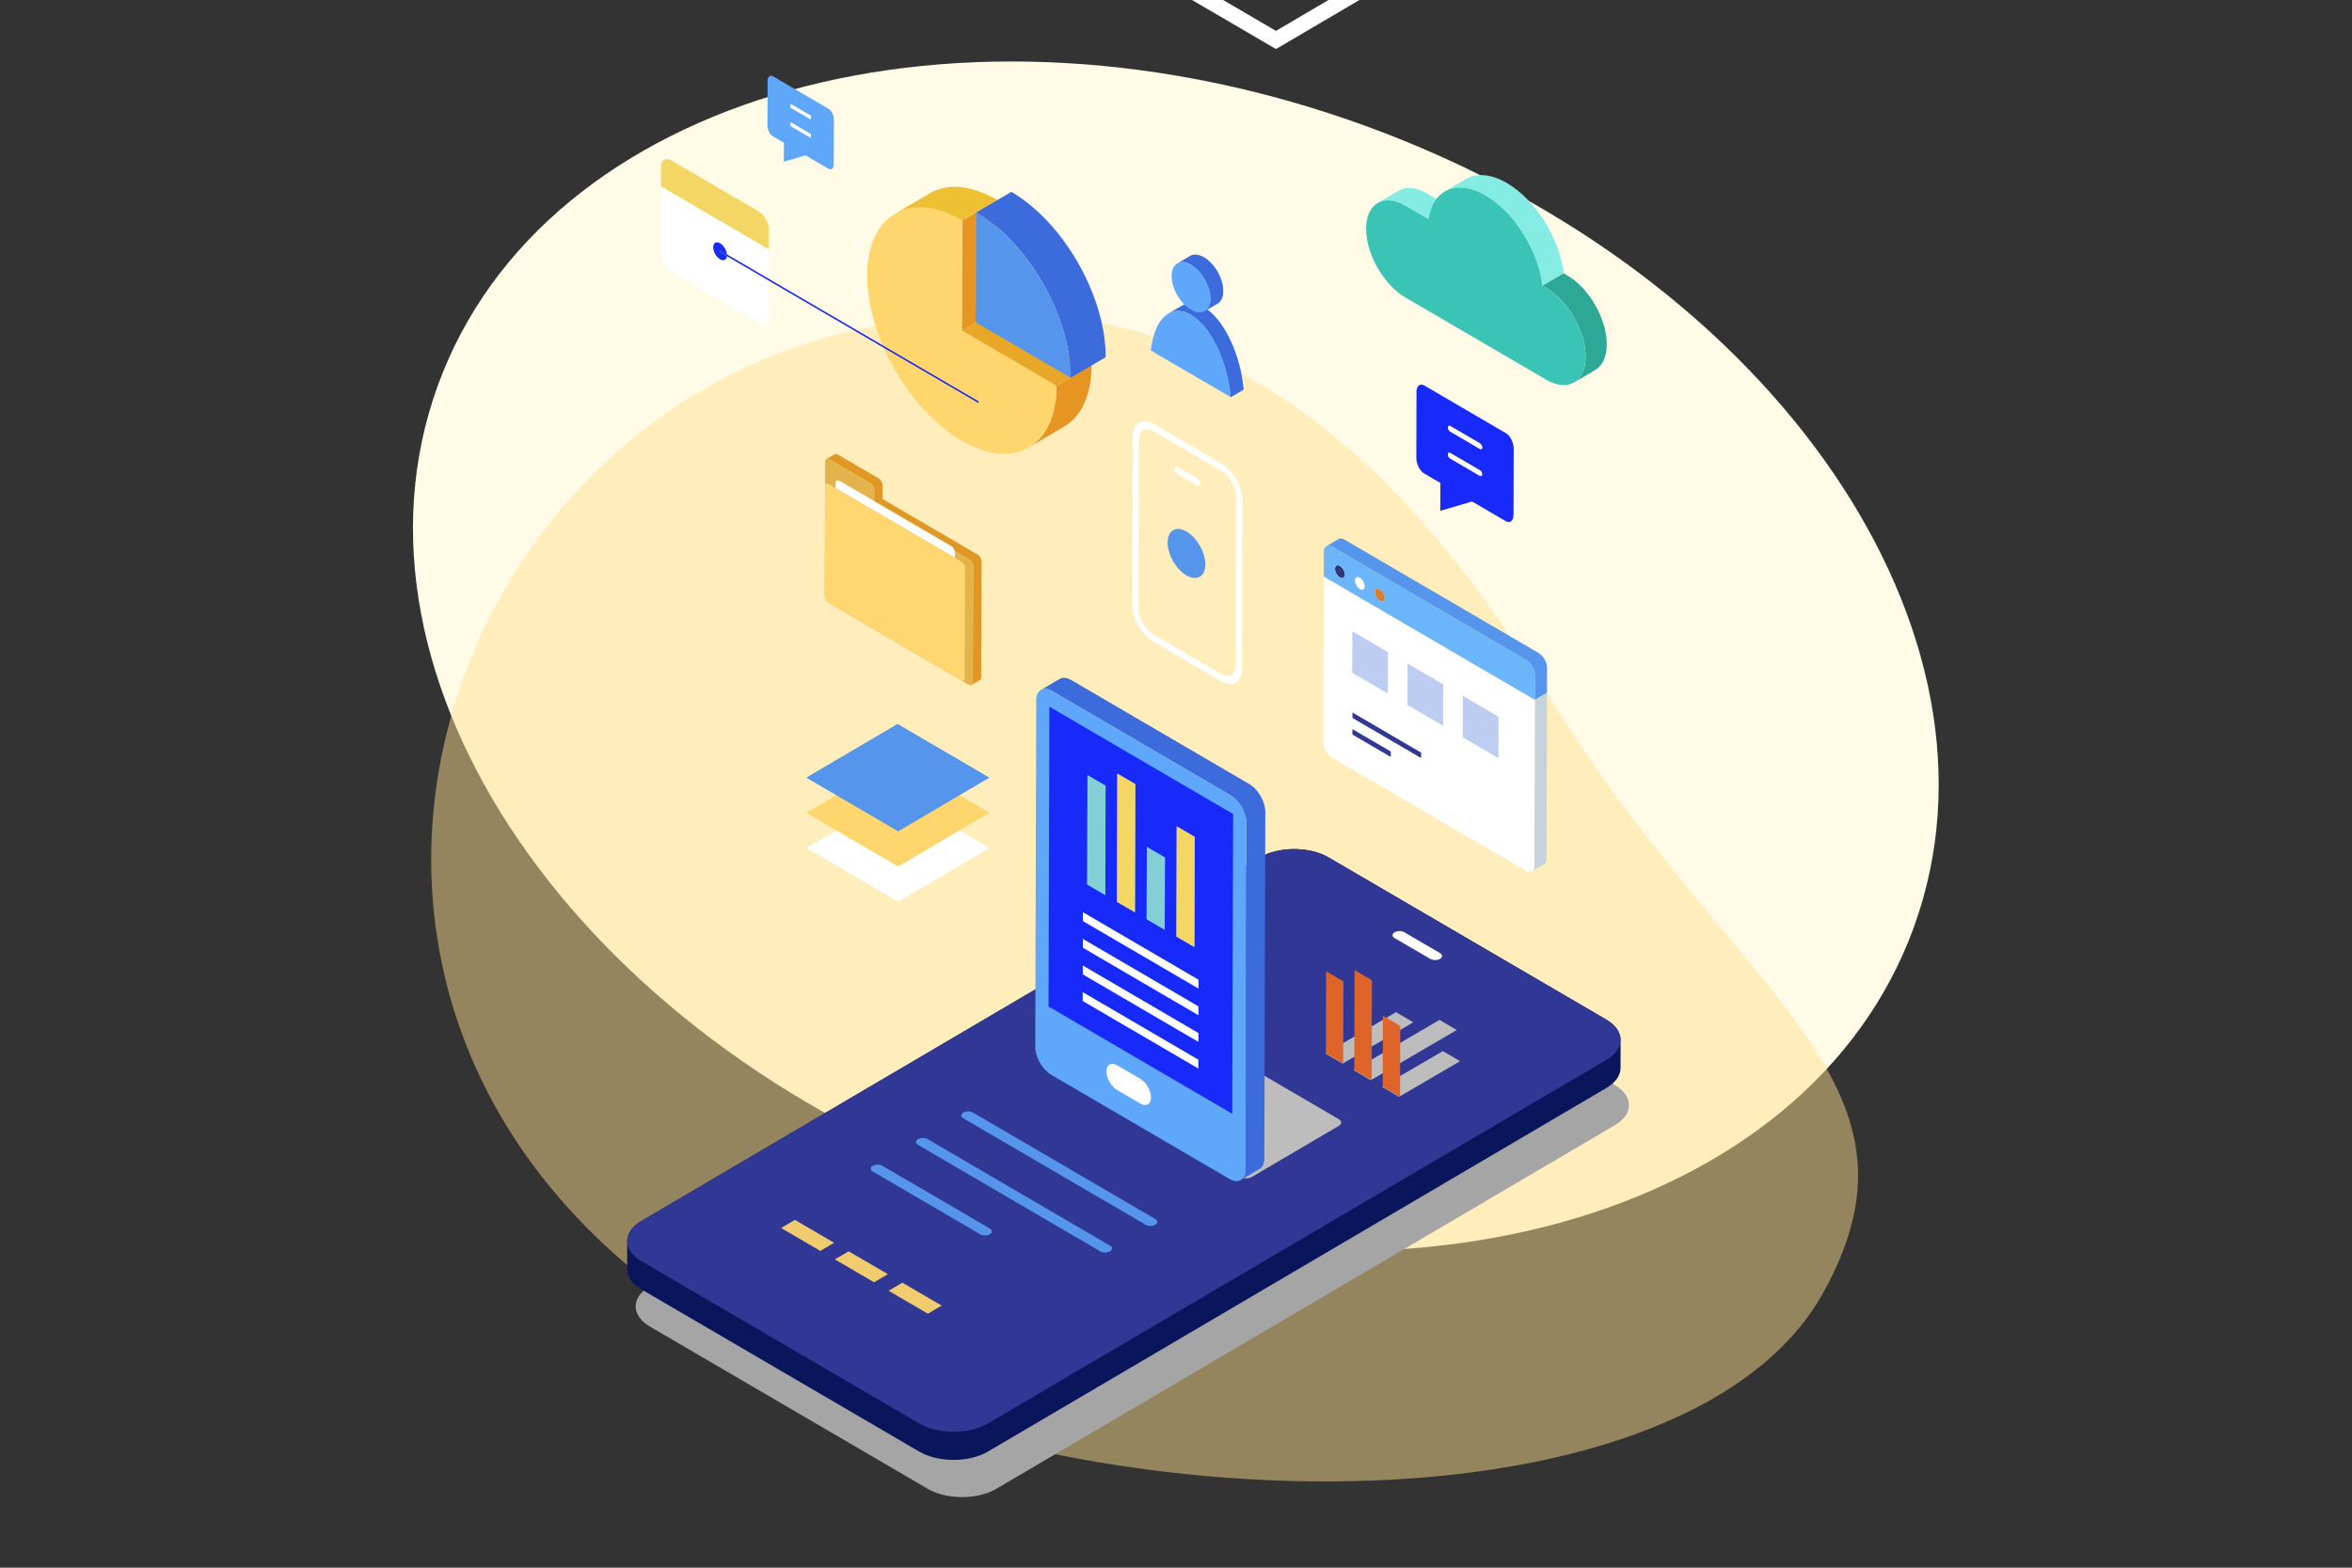 <svg width="300" height="200" viewBox="0 0 300 200" fill="none" xmlns="http://www.w3.org/2000/svg">
<rect x="0" y="0" width="300" height="200" fill="#333333" stroke="none"/>
<g clip-path="url(#clip0_1324_12663)">
<path d="M174.46 16.167C122.463 -2.896 69.35 11.902 55.83 49.218C42.309 86.535 73.5 132.241 125.497 151.304C177.494 170.367 230.607 155.569 244.128 118.252C257.649 80.935 226.458 35.23 174.46 16.167Z" fill="#FFFBE7"/>
<path opacity="0.6" d="M109.899 41.949C146.358 34.29 173.152 49.06 197.502 88.743C221.187 127.343 247.633 137.589 232.605 164.834C214.546 197.579 131.473 195.288 89.695 168.538C29.991 130.307 54.327 53.626 109.899 41.949Z" fill="#FFDE8D" fill-opacity="0.8"/>
<g clip-path="url(#clip1_1324_12663)">
<g style="mix-blend-mode:color-burn">
<path d="M205.951 138.411L170.538 117.724C168.11 116.305 164.181 116.305 161.77 117.724L158.49 119.652L84.413 163.209L82.881 164.107C80.467 165.526 80.481 167.827 82.909 169.246L118.322 189.932C120.753 191.351 124.679 191.351 127.09 189.932L128.619 189.033L202.7 145.474L205.977 143.546C208.391 142.127 208.38 139.827 205.949 138.408L205.951 138.411Z" fill="#A5A5A5"/>
</g>
<path d="M206.704 133.639C206.704 133.312 206.704 132.987 206.704 132.66C206.704 132.709 206.704 132.757 206.699 132.805C206.769 131.822 206.162 130.824 204.875 130.073L169.461 109.386C167.033 107.968 163.105 107.968 160.693 109.386L157.416 111.314L83.336 154.874L81.804 155.772C80.601 156.48 80.003 157.407 80.003 158.334C80.003 158.331 80.003 158.329 80.003 158.326C80.003 158.909 80 159.494 79.997 160.08C79.997 160.092 79.997 160.1 79.997 160.112C79.997 160.407 79.997 160.7 79.997 160.996C79.997 161.007 79.997 161.016 79.997 161.027C79.997 161.323 79.997 161.616 79.997 161.911C79.997 162.847 80.604 163.785 81.827 164.499L117.24 185.185C119.671 186.607 123.594 186.604 126.008 185.185L127.54 184.287L201.62 140.727L204.9 138.8C206.097 138.094 206.699 137.173 206.701 136.249C206.701 135.663 206.704 135.08 206.707 134.494C206.707 134.517 206.707 134.537 206.707 134.56C206.707 134.233 206.707 133.909 206.707 133.582C206.707 133.604 206.707 133.624 206.707 133.647L206.704 133.639Z" fill="#0A165C"/>
<path d="M204.877 130.073L169.464 109.386C167.036 107.968 163.107 107.968 160.696 109.386L157.419 111.314L83.335 154.874L81.804 155.772C79.39 157.191 79.404 159.492 81.832 160.911L117.245 181.597C119.676 183.016 123.602 183.016 126.013 181.597L127.542 180.696L201.623 137.136L204.9 135.208C207.314 133.789 207.302 131.489 204.871 130.07L204.877 130.073Z" fill="#303794"/>
<path d="M183.676 121.59L179.132 118.937C178.783 118.732 178.221 118.732 177.875 118.937C177.53 119.141 177.53 119.468 177.875 119.673L182.42 122.326C182.768 122.531 183.333 122.531 183.679 122.326C184.025 122.124 184.022 121.795 183.673 121.59" fill="white"/>
<path d="M147.362 155.521L124.112 141.94C123.766 141.739 123.21 141.739 122.867 141.94C122.527 142.142 122.527 142.467 122.872 142.668L146.119 156.249C146.462 156.451 147.019 156.451 147.359 156.249C147.702 156.047 147.702 155.723 147.359 155.521" fill="#5595EB"/>
<path d="M141.583 158.916L118.333 145.335C117.988 145.133 117.434 145.133 117.091 145.335C116.751 145.537 116.751 145.861 117.097 146.063L140.347 159.643C140.69 159.845 141.246 159.845 141.586 159.643C141.926 159.442 141.926 159.117 141.583 158.916Z" fill="#5595EB"/>
<path d="M126.261 156.736L112.561 148.731C112.215 148.53 111.662 148.53 111.319 148.731C110.979 148.933 110.979 149.258 111.324 149.459L125.025 157.464C125.368 157.666 125.924 157.666 126.264 157.464C126.607 157.262 126.604 156.938 126.261 156.736Z" fill="#5595EB"/>
<g style="mix-blend-mode:color-burn">
<g style="mix-blend-mode:color-burn">
<g style="mix-blend-mode:color-burn">
<path d="M170.766 142.783L152.62 132.183C152.218 131.95 151.569 131.95 151.173 132.183L140.066 138.711C139.667 138.947 139.67 139.326 140.072 139.559L158.218 150.159C158.62 150.392 159.266 150.392 159.665 150.159L170.769 143.631C171.168 143.397 171.165 143.016 170.766 142.783Z" fill="#BDBDBD"/>
</g>
</g>
</g>
<path d="M159.367 100.036L136.626 86.751C136.061 86.421 135.549 86.39 135.178 86.606C135.018 86.7 134.855 86.797 134.695 86.891L132.759 88.028C133.127 87.812 133.641 87.84 134.206 88.173L156.945 101.458C158.066 102.115 158.974 103.699 158.971 105.004L158.847 149.226C158.847 149.874 158.62 150.329 158.257 150.542C159.064 150.067 159.87 149.593 160.677 149.121C161.039 148.907 161.267 148.452 161.267 147.804L161.391 103.582C161.396 102.277 160.488 100.69 159.364 100.036H159.367Z" fill="#3C6BDC"/>
<path d="M156.947 101.459C158.069 102.116 158.977 103.7 158.974 105.005L158.85 149.227C158.847 150.532 157.934 151.055 156.813 150.398L134.074 137.113C132.953 136.457 132.045 134.87 132.048 133.565L132.172 89.343C132.174 88.037 133.088 87.514 134.209 88.168L156.947 101.453V101.459Z" fill="#5FA7FB"/>
<path d="M145.464 137.643L142.485 135.903C141.738 135.465 141.131 135.818 141.128 136.688C141.128 137.558 141.729 138.613 142.477 139.051L145.456 140.791C146.203 141.226 146.81 140.876 146.813 140.009C146.813 139.139 146.212 138.081 145.464 137.643Z" fill="white"/>
<path d="M138.104 127.695V126.586L152.841 135.193V136.302L138.104 127.695ZM138.112 124.297V123.188L152.85 131.795V132.904L138.112 124.297ZM138.121 120.899V119.79L152.858 128.397V129.506L138.121 120.899ZM138.129 117.498V116.389L152.867 124.997V126.106L138.129 117.498ZM146.254 117.268L146.279 108.052L148.581 109.397L148.556 118.613L146.254 117.268ZM138.674 112.841L138.714 98.896L141.015 100.241L140.976 114.186L138.674 112.841ZM150.045 119.483L150.084 105.416L152.386 106.761L152.347 120.828L150.045 119.483ZM142.465 115.056L142.51 98.689L144.812 100.034L144.767 116.401L142.465 115.056ZM157.284 103.85L133.849 90.158L133.742 128.403L157.178 142.095L157.284 103.85Z" fill="#182AF9"/>
<path d="M141.018 100.241L138.716 98.897L138.677 112.841L140.978 114.186L141.018 100.241Z" fill="#83CFD6"/>
<path d="M144.815 100.031L142.514 98.686L142.469 115.056L144.77 116.398L144.815 100.031Z" fill="#F3D664"/>
<path d="M148.587 109.398L146.285 108.053L146.257 117.268L148.561 118.613L148.587 109.398Z" fill="#83CFD6"/>
<path d="M152.389 106.761L150.087 105.416L150.048 119.483L152.35 120.828L152.389 106.761Z" fill="#F3D664"/>
<path d="M152.869 125L138.137 116.393L138.132 117.502L152.866 126.109L152.869 125Z" fill="white"/>
<path d="M152.86 128.397L138.126 119.793L138.123 120.899L152.858 129.506L152.86 128.397Z" fill="white"/>
<path d="M152.85 131.795L138.118 123.188L138.115 124.296L152.847 132.904L152.85 131.795Z" fill="white"/>
<path d="M152.841 135.193L138.106 126.586L138.104 127.695L152.838 136.302L152.841 135.193Z" fill="white"/>
<path d="M155.789 59.13L147.167 54.094C145.686 53.23 144.481 53.924 144.475 55.644L144.416 77.167C144.41 78.89 145.608 80.986 147.089 81.85L155.711 86.886C157.192 87.75 158.395 87.059 158.4 85.336L158.001 85.103L157.602 84.87C157.602 85.478 157.389 85.899 157.046 86.098C156.703 86.294 156.234 86.266 155.714 85.962L147.091 80.926C146.569 80.621 146.102 80.104 145.759 79.507C145.419 78.91 145.211 78.242 145.214 77.636L145.273 56.113C145.273 55.508 145.487 55.087 145.83 54.888C146.172 54.692 146.642 54.72 147.165 55.027L155.787 60.063C156.309 60.367 156.776 60.885 157.116 61.482C157.459 62.082 157.667 62.747 157.664 63.353L157.605 84.875L158.004 85.109L158.403 85.342L158.462 63.819C158.468 62.099 157.271 60.001 155.789 59.136" fill="white"/>
<path d="M152.746 61.038L150.197 59.548C149.975 59.42 149.795 59.519 149.795 59.778C149.795 60.037 149.972 60.347 150.194 60.475L152.743 61.965C152.965 62.093 153.142 61.99 153.142 61.734C153.142 61.478 152.965 61.169 152.746 61.038Z" fill="white"/>
<path d="M84.311 23.771L84.286 32.376C84.286 33.206 84.859 34.216 85.573 34.634L96.739 41.157C97.453 41.572 98.031 41.236 98.034 40.406L98.06 31.802L97.759 31.625L84.311 23.771ZM98.06 31.457V31.804V31.457Z" fill="white"/>
<path d="M96.778 26.982L85.613 20.459C84.899 20.041 84.32 20.377 84.317 21.207L84.309 23.769L97.756 31.626L98.057 31.802V31.108L98.065 29.24C98.065 28.41 97.492 27.4 96.778 26.982Z" fill="#F3D664"/>
<path d="M134.76 49.238L139.231 46.607C139.22 50.46 137.876 53.17 135.707 54.444L131.235 57.074C133.402 55.8 134.748 53.091 134.76 49.238Z" fill="#E69523"/>
<path d="M122.684 42.182L127.158 39.555L139.234 46.607L134.76 49.237L122.684 42.182Z" fill="#E9A727"/>
<path d="M122.723 28.144L127.197 25.514L127.158 39.555L122.684 42.182L122.723 28.144Z" fill="#E69523"/>
<path d="M122.723 28.144L122.684 42.183L134.76 49.237C134.737 56.992 129.313 60.12 122.644 56.224C115.975 52.328 110.585 42.882 110.607 35.131C110.63 27.377 116.054 24.249 122.723 28.144Z" fill="#FFD66E"/>
<path d="M114.132 27.291L118.603 24.66C120.798 23.37 123.839 23.552 127.197 25.511L122.726 28.141C119.37 26.182 116.33 25.997 114.135 27.291" fill="#EEC033"/>
<path d="M138.95 36.401C137.775 33.711 136.165 31.141 134.279 28.965C132.686 27.131 130.896 25.579 129.002 24.473L124.53 27.103C126.424 28.209 128.215 29.762 129.805 31.596C131.694 33.771 133.304 36.341 134.476 39.031C135.803 42.065 136.573 45.253 136.564 48.196L141.035 45.566C141.044 42.623 140.274 39.435 138.947 36.401H138.95Z" fill="#3C6BDC"/>
<path d="M124.53 27.104C131.199 30.999 136.589 40.442 136.566 48.197L124.49 41.142L124.53 27.104Z" fill="#5595EB"/>
<path d="M195.766 89.276L195.707 110.457C195.707 110.804 195.586 111.049 195.39 111.162C195.907 110.858 196.424 110.554 196.944 110.25C197.138 110.136 197.259 109.891 197.261 109.544L197.32 88.363L195.769 89.276H195.766Z" fill="#C6D3DE"/>
<path d="M195.767 89.275L195.708 110.457C195.708 111.156 195.219 111.438 194.617 111.085L169.875 96.631C169.273 96.282 168.787 95.431 168.79 94.732L168.849 73.551L195.767 89.275Z" fill="white"/>
<path d="M170.909 72.206C171.257 72.408 171.536 72.9 171.536 73.303C171.536 73.707 171.252 73.869 170.906 73.665C170.56 73.463 170.279 72.974 170.279 72.57C170.279 72.166 170.563 72.004 170.909 72.206Z" fill="#313777"/>
<path d="M173.453 73.69C173.801 73.892 174.079 74.384 174.079 74.788C174.079 75.192 173.796 75.354 173.45 75.149C173.104 74.947 172.823 74.458 172.823 74.054C172.823 73.65 173.107 73.488 173.453 73.69Z" fill="white"/>
<path d="M175.993 75.179C176.341 75.38 176.62 75.872 176.62 76.276C176.62 76.68 176.336 76.842 175.987 76.637C175.642 76.435 175.36 75.946 175.363 75.543C175.363 75.139 175.647 74.977 175.993 75.179Z" fill="#D97D31"/>
<path d="M194.69 84.215C195.291 84.565 195.774 85.418 195.774 86.115L195.766 89.276L168.849 73.552L168.857 70.39C168.857 69.693 169.346 69.412 169.947 69.762L194.69 84.215ZM173.446 75.153C173.795 75.355 174.076 75.195 174.076 74.792C174.076 74.388 173.798 73.899 173.449 73.694C173.103 73.492 172.82 73.651 172.82 74.058C172.82 74.462 173.098 74.951 173.446 75.153ZM175.987 76.637C176.335 76.839 176.616 76.68 176.619 76.276C176.619 75.872 176.338 75.383 175.993 75.178C175.647 74.977 175.363 75.139 175.363 75.542C175.363 75.946 175.641 76.435 175.987 76.637ZM170.903 73.666C171.251 73.868 171.533 73.708 171.533 73.305C171.533 72.901 171.254 72.412 170.906 72.207C170.56 72.005 170.276 72.167 170.276 72.571C170.276 72.975 170.557 73.464 170.903 73.666Z" fill="#6BB5FB"/>
<path d="M196.244 83.302L171.502 68.848C171.198 68.672 170.926 68.655 170.729 68.772C170.212 69.076 169.695 69.38 169.178 69.684C169.374 69.568 169.65 69.585 169.951 69.761L194.693 84.215C195.294 84.564 195.778 85.417 195.778 86.114L195.769 89.276L197.321 88.363L197.329 85.201C197.329 84.505 196.846 83.651 196.244 83.302Z" fill="#5595EB"/>
<path d="M177.03 83.194L172.489 80.541L172.475 85.821L177.016 88.474L177.03 83.194Z" fill="#BCCDF1"/>
<path d="M184.084 87.315L179.542 84.662L179.525 89.942L184.07 92.596L184.084 87.315Z" fill="#BCCDF1"/>
<path d="M191.138 91.434L186.597 88.781L186.58 94.062L191.124 96.715L191.138 91.434Z" fill="#BCCDF1"/>
<path d="M181.269 96.019L172.509 90.9L172.506 91.594L181.269 96.713V96.019Z" fill="#303794"/>
<path d="M177.396 95.873L172.503 93.016L172.5 93.712L177.393 96.57L177.396 95.873Z" fill="#303794"/>
<path d="M184.978 58.492C184.813 58.395 184.681 58.159 184.681 57.969C184.681 57.778 184.815 57.699 184.981 57.795L188.75 59.999C188.916 60.096 189.048 60.331 189.048 60.522C189.048 60.713 188.913 60.792 188.747 60.696L184.978 58.492ZM184.987 55.057C184.821 54.96 184.689 54.727 184.689 54.534C184.689 54.34 184.824 54.266 184.99 54.363L188.758 56.567C188.924 56.663 189.056 56.897 189.056 57.087C189.056 57.278 188.921 57.357 188.756 57.261L184.987 55.057ZM192.091 55.267L181.671 49.179C181.123 48.858 180.676 49.233 180.676 50.021L180.653 58.401C180.653 59.186 181.092 60.081 181.643 60.4L183.725 61.617L183.714 65.168L187.763 63.977L192.058 66.488C192.606 66.809 193.053 66.431 193.053 65.646L193.075 57.266C193.075 56.479 192.637 55.586 192.086 55.267" fill="#182AF9"/>
<path d="M188.761 56.564L184.992 54.36C184.826 54.264 184.691 54.34 184.691 54.531C184.691 54.721 184.826 54.957 184.989 55.054L188.758 57.258C188.924 57.354 189.059 57.278 189.059 57.084C189.059 56.891 188.924 56.661 188.761 56.564Z" fill="white"/>
<path d="M188.75 59.995L184.981 57.792C184.816 57.695 184.681 57.772 184.681 57.965C184.681 58.158 184.816 58.392 184.979 58.488L188.747 60.692C188.913 60.789 189.048 60.712 189.048 60.519C189.048 60.325 188.913 60.092 188.75 59.995Z" fill="white"/>
<path d="M100.841 16.071V15.608L103.413 17.109V17.573L100.841 16.071ZM100.847 13.731V13.268L103.419 14.769V15.232L100.847 13.731ZM105.689 13.879L98.588 9.73C98.214 9.511 97.91 9.77 97.907 10.302L97.891 16.014C97.891 16.552 98.191 17.16 98.565 17.376L99.987 18.207L99.981 20.629L102.741 19.816L105.667 21.525C106.041 21.744 106.344 21.488 106.347 20.953L106.364 15.241C106.364 14.706 106.066 14.098 105.689 13.879Z" fill="#5FA7FB"/>
<path d="M103.418 14.769L100.849 13.268L100.847 13.731L103.418 15.23V14.769Z" fill="white"/>
<path d="M103.413 17.109L100.845 15.607L100.842 16.071L103.41 17.572L103.413 17.109Z" fill="white"/>
<path d="M151.906 40.161L153.545 39.197C156.113 40.696 158.232 45.203 158.612 49.701L156.973 50.665C156.594 46.167 154.472 41.663 151.906 40.161Z" fill="#5FA7FB"/>
<path d="M157.136 43.847C156.579 42.574 155.899 41.447 155.143 40.575C154.64 39.994 154.103 39.525 153.544 39.198C152.476 38.575 151.484 38.558 150.658 39.045C150.113 39.366 149.568 39.687 149.02 40.009C149.846 39.522 150.838 39.539 151.906 40.162C152.465 40.489 153.002 40.958 153.505 41.538C154.264 42.411 154.941 43.537 155.497 44.811C156.267 46.577 156.799 48.622 156.973 50.666L158.611 49.702C158.437 47.658 157.906 45.613 157.136 43.847Z" fill="#3C6BDC"/>
<path d="M151.906 40.162C154.472 41.661 156.594 46.168 156.973 50.666L146.797 44.721C147.202 40.683 149.34 38.664 151.906 40.162Z" fill="#5FA7FB"/>
<path d="M155.301 38.725C154.756 39.047 154.21 39.368 153.662 39.689C154.107 39.43 154.379 38.876 154.382 38.088C154.388 36.504 153.286 34.574 151.923 33.78L153.561 32.816C154.924 33.613 156.026 35.541 156.02 37.127C156.02 37.915 155.742 38.469 155.301 38.728V38.725Z" fill="#5FA7FB"/>
<path d="M155.588 35.237C155.344 34.688 155.012 34.165 154.624 33.724C154.301 33.354 153.938 33.044 153.556 32.82H153.562C152.876 32.416 152.255 32.379 151.805 32.644L150.167 33.607C150.614 33.343 151.235 33.38 151.918 33.778L151.907 33.784C152.294 34.008 152.663 34.321 152.989 34.697C153.376 35.137 153.708 35.66 153.953 36.209C154.228 36.826 154.388 37.477 154.391 38.08C154.391 38.868 154.121 39.422 153.68 39.687L155.313 38.714C155.754 38.45 156.027 37.895 156.024 37.108C156.024 36.508 155.861 35.857 155.585 35.24L155.588 35.237Z" fill="#3C6BDC"/>
<path d="M151.909 33.784C153.278 34.572 154.388 36.494 154.393 38.078C154.399 39.661 153.294 40.307 151.926 39.519C150.557 38.732 149.447 36.809 149.441 35.223C149.436 33.639 150.54 32.993 151.909 33.781V33.784Z" fill="#5FA7FB"/>
<path d="M178.419 24.316C179.332 23.778 180.599 23.855 181.996 24.671L184.933 26.386L182.232 27.972L179.295 26.258C177.899 25.442 176.631 25.365 175.718 25.902L178.419 24.316Z" fill="#84ECE3"/>
<path d="M186.988 22.837C188.323 22.052 190.169 22.163 192.209 23.355C195.891 25.507 198.932 30.443 199.446 34.862L196.745 36.449C196.231 32.03 193.19 27.094 189.509 24.941C187.468 23.75 185.622 23.639 184.287 24.424L186.988 22.837Z" fill="#84ECE3"/>
<path d="M199.446 34.865L199.935 35.15C202.711 36.773 204.957 40.706 204.946 43.933C204.94 45.537 204.381 46.666 203.479 47.197L200.778 48.784C201.68 48.252 202.242 47.123 202.245 45.52C202.253 42.292 200.011 38.36 197.234 36.736L196.745 36.452L199.446 34.865Z" fill="#2DA896"/>
<path d="M189.508 24.945C185.824 22.792 182.766 24.166 182.229 27.973L179.293 26.259C176.516 24.638 174.257 25.94 174.248 29.167C174.24 32.398 176.482 36.33 179.259 37.951L197.197 48.429C199.974 50.053 202.233 48.748 202.242 45.52C202.25 42.293 200.008 38.36 197.231 36.737L196.742 36.452C196.228 32.034 193.187 27.097 189.505 24.945H189.508Z" fill="#3AC4B6"/>
<path d="M91.851 31.038C91.368 30.754 90.972 30.982 90.972 31.547C90.972 32.111 91.362 32.799 91.846 33.08C92.298 33.345 92.669 33.165 92.72 32.685L91.849 32.176V31.946L92.72 32.455C92.672 31.917 92.301 31.306 91.851 31.041" fill="#182AF9"/>
<path d="M124.822 51.205L92.72 32.452L91.849 31.943V32.174L92.72 32.685L124.822 51.435V51.205Z" fill="#182AF9"/>
<g style="mix-blend-mode:color-burn">
<g style="mix-blend-mode:color-burn">
<g style="mix-blend-mode:color-burn">
<g style="mix-blend-mode:color-burn">
<path d="M176.252 138.637L184.037 134.09L186.231 135.381L178.45 139.928L176.252 138.637Z" fill="#BDBDBD"/>
</g>
<g style="mix-blend-mode:color-burn">
<path d="M172.648 136.52L183.617 130.113L185.812 131.404L174.846 137.811L172.648 136.52Z" fill="#BDBDBD"/>
</g>
<g style="mix-blend-mode:color-burn">
<path d="M169.046 134.401L178.067 129.129L180.265 130.423L171.244 135.692L169.046 134.401Z" fill="#BDBDBD"/>
</g>
</g>
</g>
</g>
<path d="M176.392 129.586L178.604 130.88L178.579 139.928L176.367 138.637L176.392 129.586Z" fill="#DF6429"/>
<path d="M172.778 123.766L174.989 125.059L174.953 137.81L172.741 136.519L172.778 123.766Z" fill="#DF6429"/>
<path d="M169.144 123.91L171.356 125.201L171.325 135.691L169.116 134.4L169.144 123.91Z" fill="#DF6429"/>
<path d="M102.876 108.187L114.486 101.359L126.168 108.187L114.559 115.011L102.876 108.187Z" fill="white"/>
<path d="M126.168 108.187L114.486 101.359L102.876 108.187L114.559 115.011L126.168 108.187Z" fill="white"/>
<path d="M102.876 103.697L114.486 96.873L126.168 103.697L114.559 110.525L102.876 103.697Z" fill="#F3D664"/>
<path d="M126.168 103.697L114.486 96.873L102.876 103.697L114.559 110.525L126.168 103.697Z" fill="#FFD66E"/>
<path d="M102.876 99.207L114.483 92.383L126.168 99.207L114.561 106.034L102.876 99.207Z" fill="#5595EB"/>
<path d="M126.168 99.207L114.483 92.383L102.876 99.207L114.561 106.034L126.168 99.207Z" fill="#5595EB"/>
<path d="M151.343 67.812C150.016 67.036 148.934 67.661 148.932 69.203C148.926 70.746 150 72.626 151.329 73.402C152.658 74.179 153.737 73.556 153.74 72.012C153.746 70.468 152.672 68.588 151.343 67.812Z" fill="#5595EB"/>
<path d="M124.692 70.745L112.574 63.665L112.58 61.913C112.58 61.589 112.358 61.2 112.079 61.035L106.83 57.969C106.689 57.887 106.563 57.879 106.47 57.933L105.396 58.564C105.489 58.51 105.616 58.518 105.756 58.601L111.006 61.666C111.284 61.828 111.506 62.221 111.506 62.542L111.501 64.293L123.619 71.374C123.897 71.536 124.122 71.931 124.122 72.255L124.08 87.056C124.08 87.218 124.023 87.329 123.934 87.383C124.29 87.172 124.65 86.962 125.007 86.751C125.097 86.697 125.153 86.586 125.153 86.424L125.195 71.621C125.195 71.297 124.971 70.905 124.692 70.74V70.745Z" fill="#E19724"/>
<path d="M111.004 61.669C111.282 61.832 111.504 62.224 111.504 62.545L111.498 64.297L123.616 71.377C123.895 71.539 124.119 71.934 124.119 72.259L124.077 87.059C124.077 87.383 123.85 87.514 123.571 87.352L105.703 76.913C105.425 76.751 105.2 76.356 105.2 76.032L105.248 58.891C105.248 58.567 105.476 58.439 105.754 58.601L111.004 61.667V61.669Z" fill="#E3B34C"/>
<path d="M121.329 69.665L107.07 61.334C106.805 61.18 106.595 61.303 106.592 61.61V62.283L121.801 71.169V70.496C121.804 70.189 121.593 69.819 121.329 69.665Z" fill="white"/>
<path d="M122.619 71.649L121.801 71.172L106.591 62.286L105.72 61.777C105.459 61.623 105.245 61.748 105.242 62.053L105.203 76.054C105.203 76.361 105.414 76.731 105.675 76.884L122.577 86.757C122.841 86.91 123.052 86.788 123.054 86.481L123.094 72.48C123.094 72.175 122.883 71.803 122.619 71.649Z" fill="#FFD66F"/>
<path d="M174.362 -1.726L162.677 -8.551L151.07 -1.726L162.753 5.098L174.362 -1.726Z" stroke="white" stroke-width="2"/>
<path d="M106.392 158.552L101.389 155.629L99.63 156.664L104.635 159.587L106.392 158.552Z" fill="#F1CC6E"/>
<path d="M113.249 162.558L108.247 159.635L106.487 160.667L111.49 163.59L113.249 162.558Z" fill="#F1CC6E"/>
<path d="M120.106 166.562L115.101 163.639L113.345 164.674L118.347 167.597L120.106 166.562Z" fill="#F1CC6E"/>
</g>
</g>
<defs>
<clipPath id="clip0_1324_12663">
<rect width="300" height="200" fill="white"/>
</clipPath>
<clipPath id="clip1_1324_12663">
<rect width="140" height="200" fill="white" transform="translate(80 -9)"/>
</clipPath>
</defs>
</svg>
